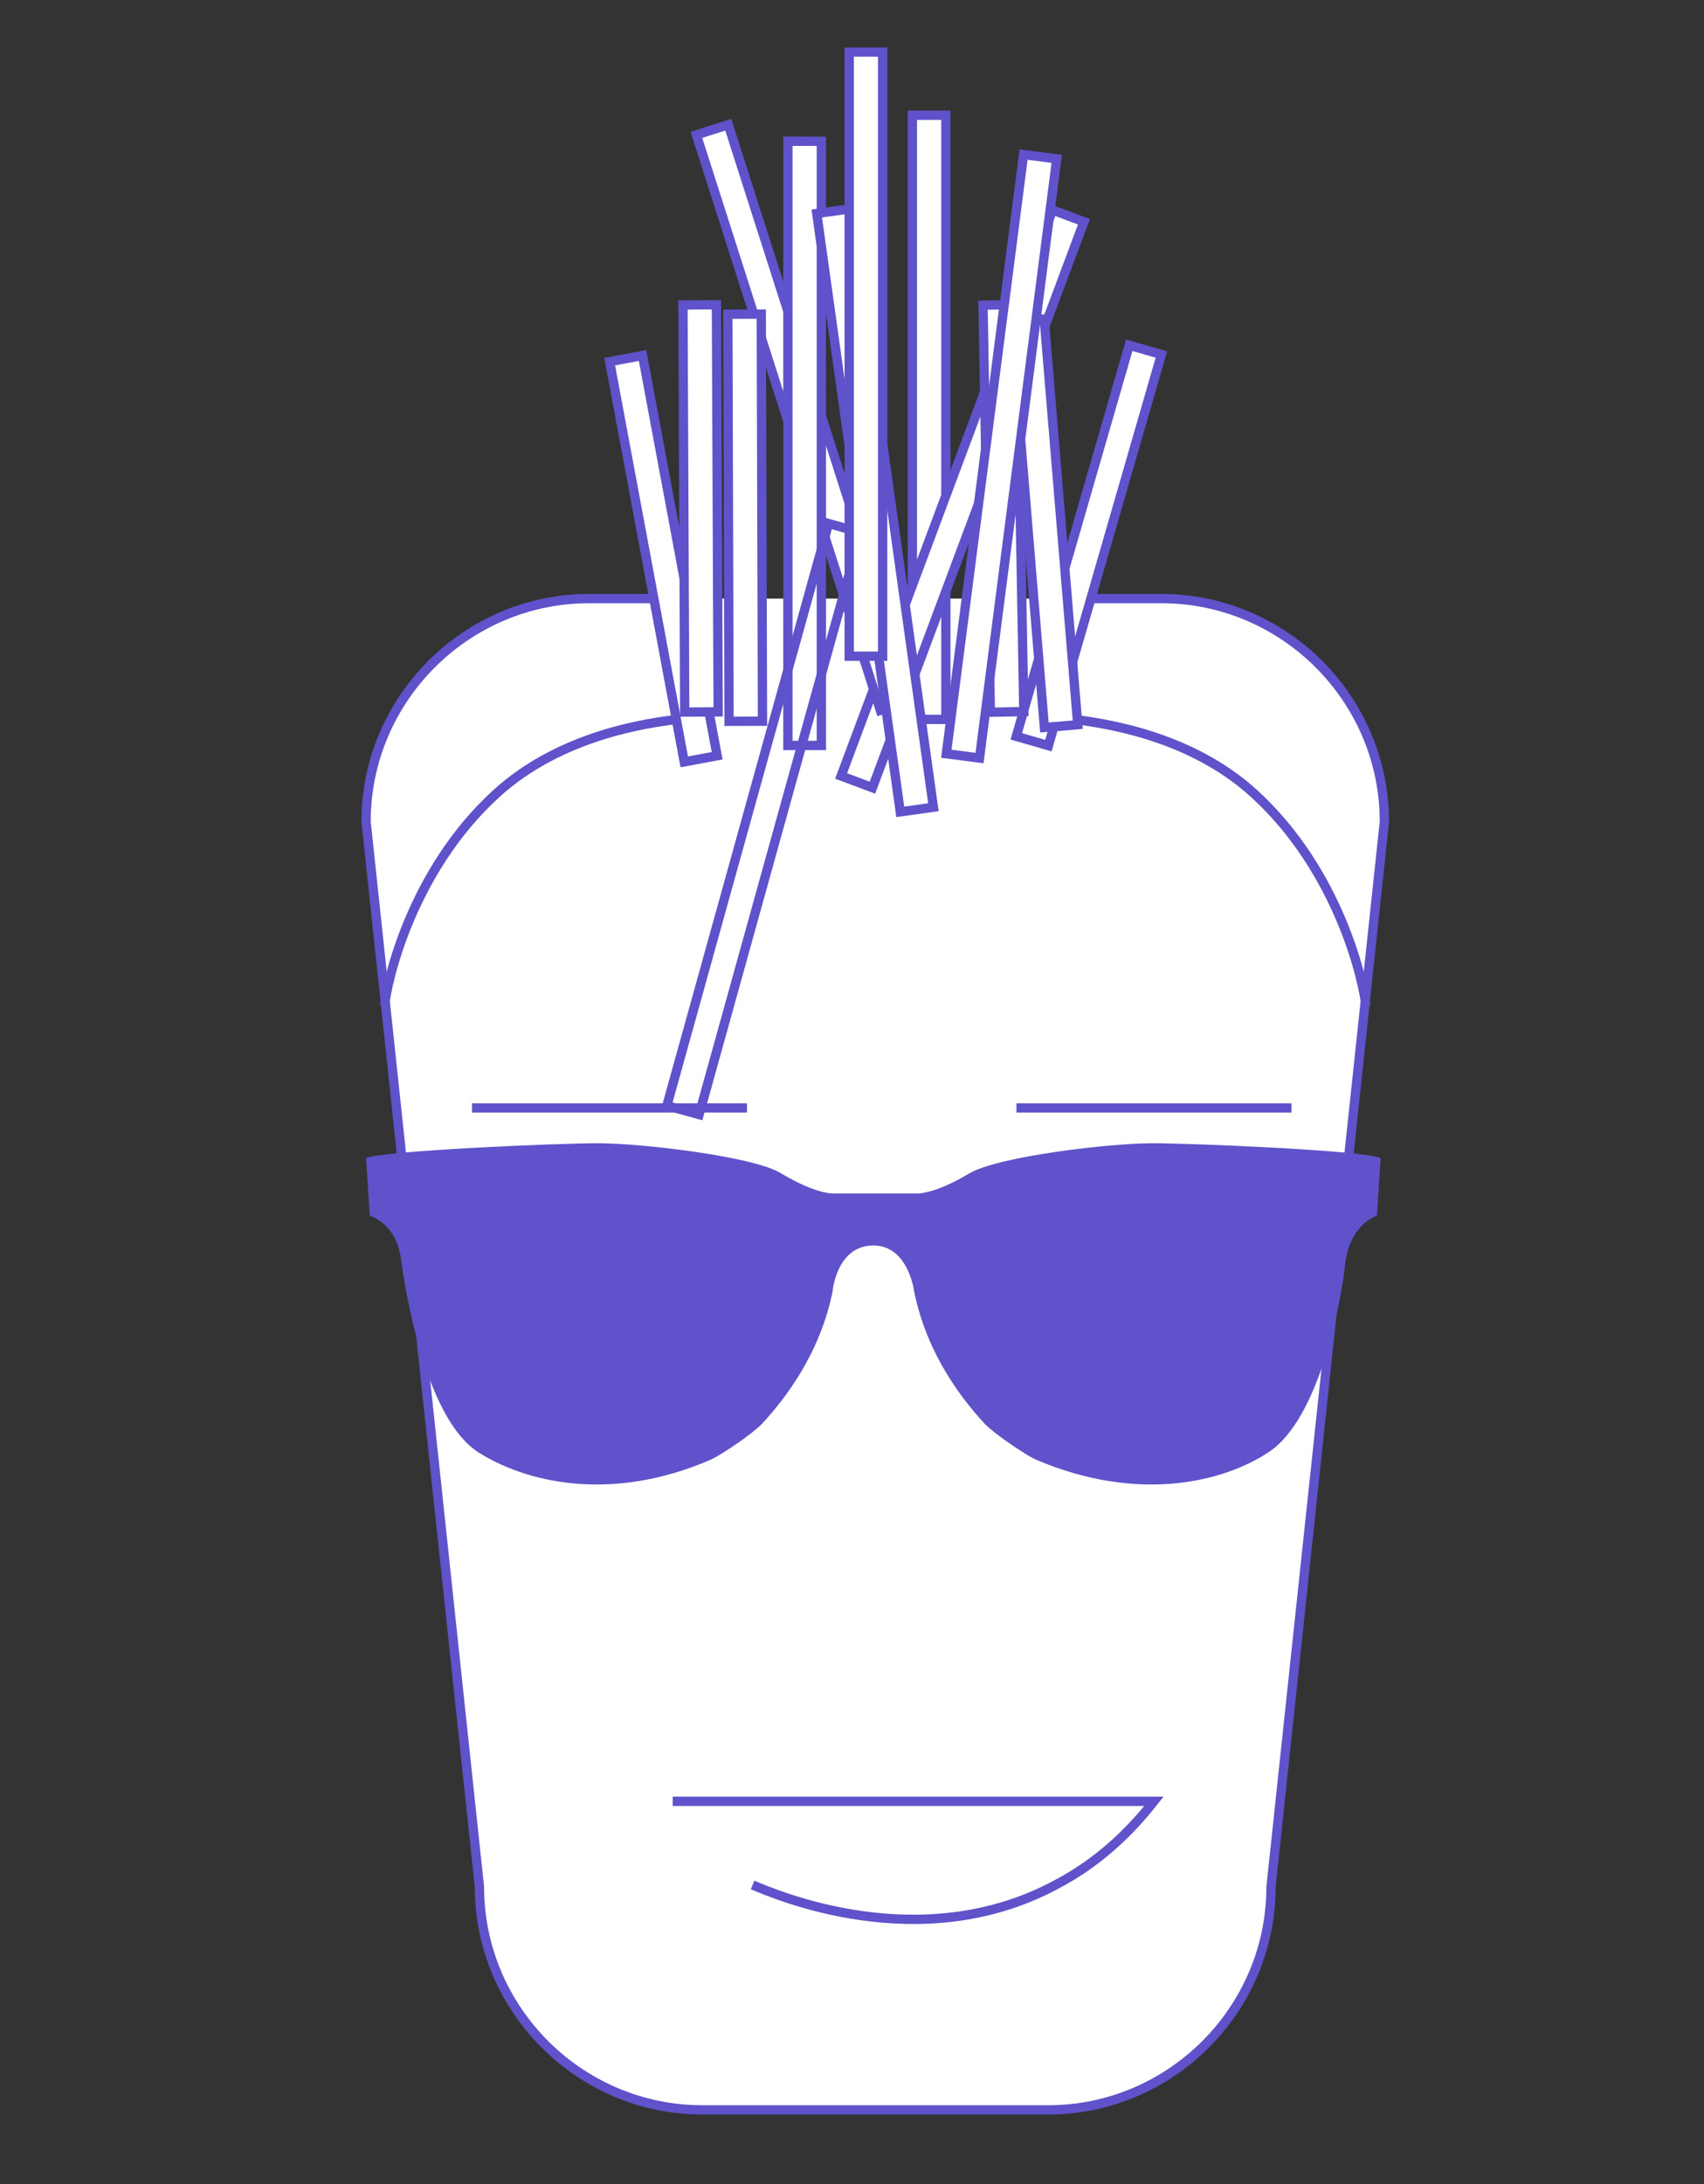 <svg xmlns="http://www.w3.org/2000/svg" viewBox="0 0 91.7 117.5"><rect x="0" y="0" width="91.7" height="117.5" fill="#333333" stroke="none"/><path fill="#FFF" stroke="#5F52CA" stroke-width=".5" stroke-miterlimit="10" d="M58.7 32.2h3.8c6.6 0 12 5.4 12 12l-6.1 57.3c0 6.6-5.4 12-12 12H37.8c-6.6 0-12-5.4-12-12l-6.1-57.3c0-6.6 5.4-12 12-12h3.5"/><path fill="#FFF" stroke="#5F52CA" stroke-width=".5" stroke-miterlimit="10" d="M49.1 6.2h1.8v32.5h-1.8z"/><path fill="#FFF" stroke="#5F52CA" stroke-width=".5" stroke-miterlimit="10" d="M56.646 11.3l1.686.63L46.95 42.373l-1.686-.63z"/><path fill="#FFF" stroke="#5F52CA" stroke-width=".5" stroke-miterlimit="10" d="M37.477 7.256l1.714-.548 9.9 30.956-1.715.548z"/><path fill="#FFF" stroke="#5F52CA" stroke-width=".5" stroke-miterlimit="10" d="M42.4 7.6h1.8v32.5h-1.8z"/><path fill="none" stroke="#5F52CA" stroke-width=".5" stroke-miterlimit="10" d="M44.589 28.163l1.734.482-8.7 31.313-1.735-.481z"/><path fill="#FFF" stroke="#5F52CA" stroke-width=".5" stroke-miterlimit="10" d="M43.954 11.485l1.782-.25 4.495 32.189-1.783.249z"/><path fill="#FFF" stroke="#5F52CA" stroke-width=".5" stroke-miterlimit="10" d="M45.7 2.8h1.8v32.5h-1.8zM60.77 18.572l1.73.5-6.08 21.039-1.729-.5z"/><path fill="#FFF" stroke="#5F52CA" stroke-width=".5" stroke-miterlimit="10" d="M32.81 19.455l1.77-.33 4.013 21.53-1.77.33z"/><path fill="#FFF" stroke="#5F52CA" stroke-width=".5" stroke-miterlimit="10" d="M36.754 16.404l1.8-.008.093 21.9-1.8.008z"/><path fill="#FFF" stroke="#5F52CA" stroke-width=".5" stroke-miterlimit="10" d="M52.9 16.418l1.8-.033.396 21.896-1.8.032z"/><path fill="#FFF" stroke="#5F52CA" stroke-width=".5" stroke-miterlimit="10" d="M54.4 17.309l1.793-.149 1.805 21.826-1.794.148zM39.168 16.903l1.8-.006.065 21.9-1.8.006z"/><path fill="none" stroke="#5F52CA" stroke-width=".5" stroke-miterlimit="10" d="M54.7 59.6h14.8M25.4 59.6h14.8M36.2 96.9h25.9c-1.1 1.4-2.8 3.2-5.3 4.5-7.3 3.9-15.1.5-16.3 0"/><path fill="#5F52CA" d="M62 61.5c-2.3 0-8.2.7-9.8 1.6-2 1.2-2.9 1.1-2.9 1.1h-4.4s-.9.1-2.9-1.1c-1.5-.9-7.5-1.6-9.8-1.6-2.3 0-11.6.4-12.5.8l.2 3.1s1.5.4 1.7 2.5c.3 2.1 1.4 8.4 4.1 10.2 2.5 1.6 7.1 2.8 12.6.4.6-.3 2.1-1.3 2.7-1.9 1.2-1.3 3.1-3.7 3.8-7.1 0 0 .2-2.5 2.2-2.5 1.9 0 2.2 2.5 2.2 2.5.7 3.4 2.6 5.8 3.8 7.1.6.6 2.1 1.6 2.7 1.9 5.6 2.4 10.2 1.2 12.6-.4 2.7-1.8 3.9-8.1 4.1-10.2.3-2.1 1.7-2.5 1.7-2.5l.2-3.1c-.7-.4-10-.8-12.3-.8z"/><path fill="none" stroke="#5F52CA" stroke-width=".5" stroke-miterlimit="10" d="M36.4 38.7c-1.5.2-6.2.8-9.7 4-4.6 4.2-5.9 10.2-6 11.4M57.8 38.7c1.5.2 6.2.8 9.7 4 4.6 4.2 5.9 10.2 6 11.4"/><path fill="#FFF" stroke="#5F52CA" stroke-width=".5" stroke-miterlimit="10" d="M55.083 8.314l1.785.23-4.156 32.234-1.786-.23z"/></svg>